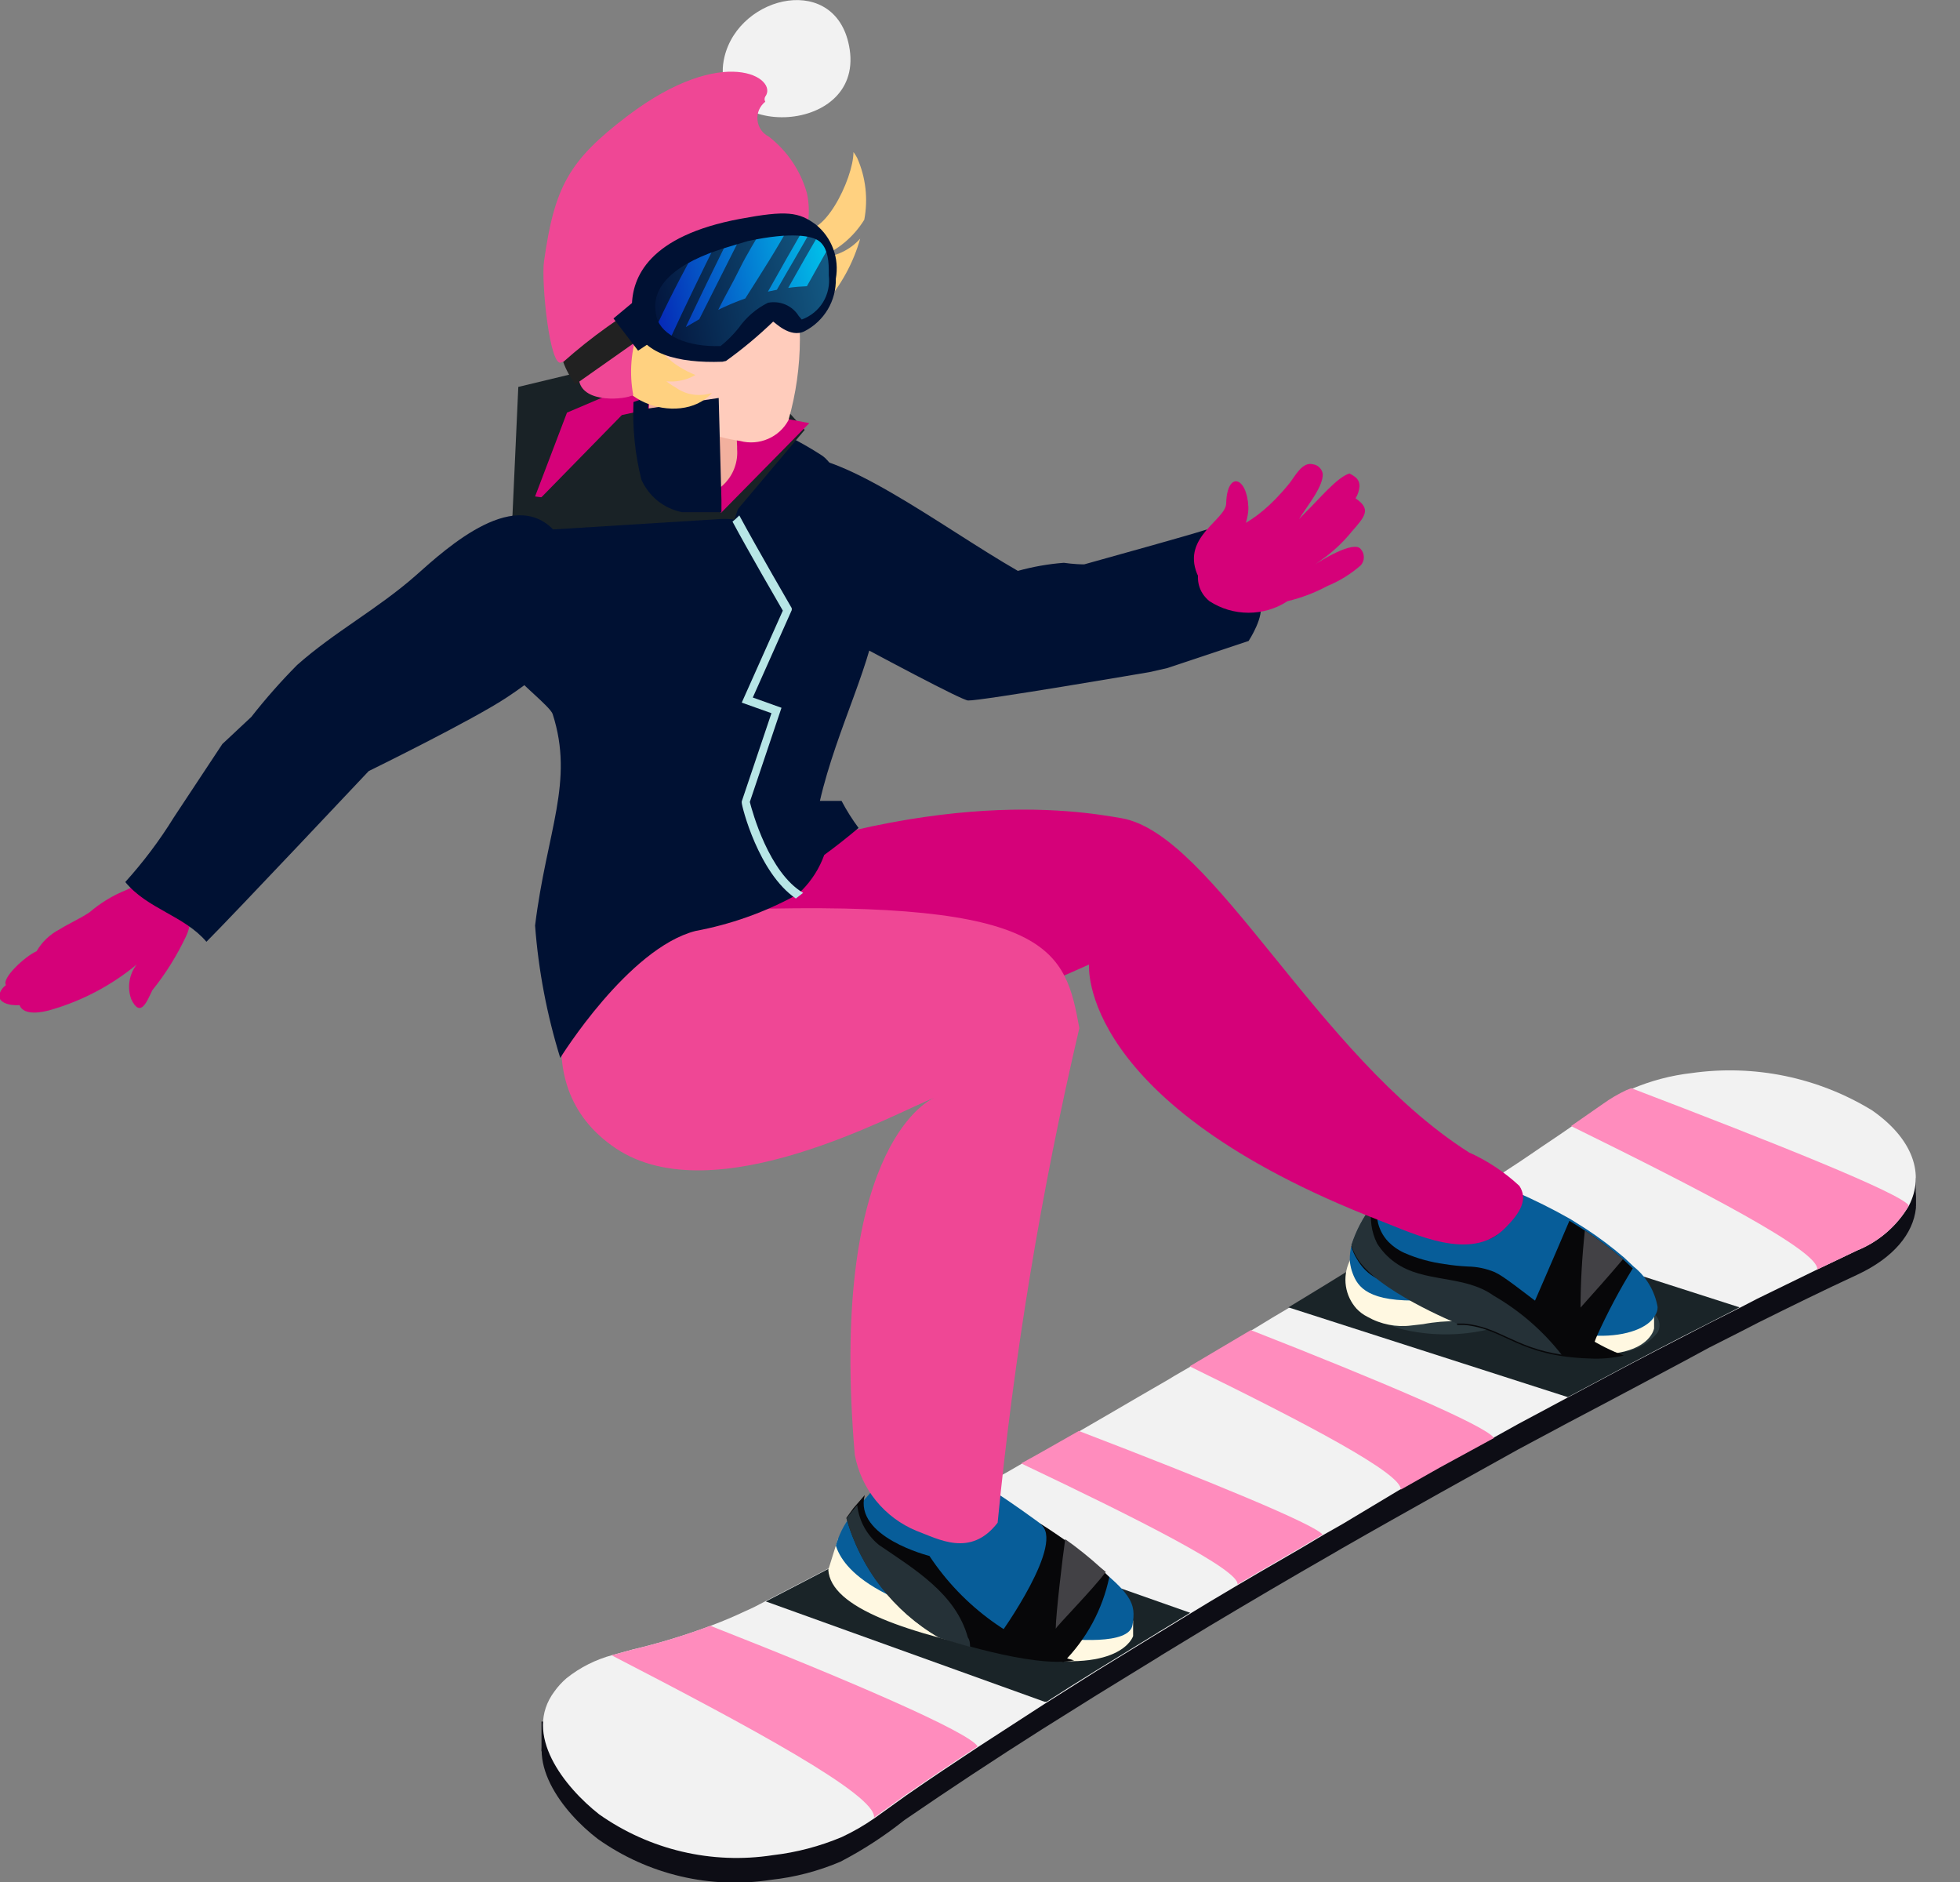 <svg width="25" height="24" viewBox="0 0 25 24" fill="none" xmlns="http://www.w3.org/2000/svg">
<rect x="0" y="0" width="25" height="24" fill="#808080" stroke="none"/>
<g clip-path="url(#clip0_1232_4947)">
<path d="M24.435 15.022H24.238V15.378H24.435V15.022Z" fill="#0D0D15"/>
<path d="M7.107 21.954H6.907V22.334H7.107V21.954Z" fill="#0D0D15"/>
<path d="M7.625 23.451C8.266 23.906 9.06 24.093 9.836 23.972C10.141 23.939 10.438 23.861 10.72 23.741C11.009 23.591 11.282 23.413 11.537 23.21C12.11 22.817 12.696 22.43 13.294 22.051L13.984 21.619L14.77 21.136L14.812 21.109L15.426 20.736C15.94 20.429 16.461 20.122 16.985 19.822L17.11 19.749C17.53 19.508 17.955 19.27 18.379 19.032L19.366 18.483L20.011 18.138L20.508 17.876C20.933 17.648 21.364 17.424 21.799 17.186L22.202 16.982L22.423 16.868C22.84 16.661 23.261 16.454 23.693 16.254C24.61 15.826 24.697 15.026 23.886 14.46C23.42 14.176 22.893 14.006 22.349 13.962C21.805 13.918 21.259 14.003 20.753 14.208C20.648 14.258 20.547 14.316 20.453 14.384C20.108 14.629 19.763 14.874 19.387 15.116C19.011 15.357 18.735 15.547 18.403 15.761C17.917 16.071 17.42 16.382 16.92 16.689L16.447 16.979L15.964 17.268C15.64 17.462 15.312 17.658 14.984 17.848L14.912 17.893L14.405 18.186C13.89 18.486 13.37 18.787 12.845 19.076L12.058 19.511C11.772 19.666 11.486 19.822 11.196 19.974L10.485 20.353L9.761 20.736C9.22 21.015 8.646 21.223 8.053 21.357C7.668 21.412 7.315 21.6 7.056 21.888C6.642 22.437 7.187 23.117 7.625 23.451Z" fill="#0D0D15"/>
<path d="M24.349 15.374C24.197 15.633 23.964 15.835 23.686 15.947L23.179 16.189L22.416 16.561L22.196 16.675L21.792 16.879C21.357 17.103 20.926 17.324 20.502 17.552L20.005 17.817L19.36 18.162L19.056 18.331L18.366 18.707L17.866 18.99L17.124 19.435L16.996 19.508L16.886 19.57C16.541 19.78 16.161 19.991 15.802 20.205L15.437 20.422L15.198 20.567L14.826 20.795L14.781 20.822L13.994 21.305L13.366 21.702L13.311 21.737L12.487 22.271C12.173 22.478 11.862 22.685 11.559 22.896L11.165 23.179C11.03 23.274 10.887 23.357 10.737 23.427C10.456 23.545 10.16 23.623 9.857 23.658C9.08 23.778 8.286 23.591 7.642 23.137C7.204 22.792 6.659 22.12 7.073 21.568C7.117 21.507 7.168 21.451 7.225 21.402C7.399 21.263 7.6 21.162 7.815 21.105L8.067 21.036C8.409 20.955 8.745 20.853 9.074 20.729C9.219 20.674 9.361 20.615 9.506 20.546C9.595 20.508 9.682 20.463 9.771 20.415L10.482 20.046L11.196 19.67L11.772 19.359L12.055 19.208L12.328 19.056L12.842 18.776L13.032 18.666C13.28 18.531 13.522 18.39 13.767 18.252L14.112 18.052L14.402 17.883L14.515 17.817L14.909 17.589L14.981 17.545L15.185 17.427L15.964 16.965L16.23 16.803L16.441 16.678L16.913 16.389C17.413 16.082 17.91 15.771 18.397 15.461L19.384 14.815L19.532 14.715C19.701 14.598 19.877 14.484 20.039 14.37L20.446 14.087C20.541 14.02 20.641 13.961 20.747 13.911L20.809 13.887C21.054 13.783 21.313 13.714 21.578 13.684C22.377 13.571 23.191 13.739 23.879 14.16C24.404 14.526 24.552 14.978 24.349 15.374Z" fill="#F2F2F2"/>
<path d="M16.434 16.672L19.998 17.817L20.495 17.552C20.919 17.324 21.35 17.099 21.785 16.879L22.189 16.672L18.393 15.454C17.907 15.764 17.41 16.075 16.91 16.382L16.434 16.672Z" fill="#1A2428"/>
<path d="M15.181 20.567L14.808 20.795C14.792 20.802 14.777 20.811 14.764 20.822L13.977 21.305C13.766 21.436 13.556 21.568 13.349 21.702H13.325L9.768 20.422L10.478 20.053C10.716 19.929 10.954 19.805 11.189 19.677L11.769 19.366L15.181 20.567Z" fill="#1A2428"/>
<path d="M18.918 16.968C18.575 17.038 18.222 17.032 17.883 16.951C17.603 16.868 17.293 16.696 17.234 16.509C17.12 16.137 18.148 16.033 18.614 16.03C19.157 16.061 19.691 16.177 20.198 16.375C20.584 16.503 21.302 16.658 21.146 16.989C21.063 17.094 20.951 17.173 20.823 17.215C20.696 17.257 20.559 17.262 20.429 17.227C20.211 17.193 20.132 17.082 19.953 17.02C19.771 16.962 19.581 16.93 19.39 16.927C19.295 16.918 19.199 16.918 19.104 16.927L18.918 16.968Z" fill="#2B3A3F"/>
<path d="M12.938 21.105C11.558 20.829 10.595 20.505 10.565 20.018L10.661 19.711L10.692 19.615C10.692 19.649 10.775 20.253 12.2 20.591C12.911 20.795 13.67 20.76 14.36 20.491C14.409 20.541 14.441 20.605 14.453 20.674V20.709V20.864C14.453 20.864 14.298 21.378 12.938 21.105Z" fill="#FFF8E1"/>
<path d="M13.442 20.891C11.151 20.567 10.754 19.994 10.661 19.711C10.668 19.682 10.678 19.653 10.689 19.625C10.806 19.308 11.01 19.177 11.255 18.845C11.255 18.845 11.575 18.421 12.307 18.78C12.802 19.085 13.278 19.42 13.732 19.784C14.463 20.315 14.488 20.45 14.446 20.719C14.405 20.988 13.673 20.905 13.442 20.891Z" fill="#075D99"/>
<path d="M12.59 18.987C12.637 19.031 12.671 19.088 12.688 19.151C12.704 19.214 12.703 19.28 12.684 19.342C12.664 19.404 12.627 19.459 12.578 19.502C12.528 19.544 12.468 19.571 12.404 19.58C12.218 19.613 12.027 19.601 11.847 19.545C11.667 19.489 11.503 19.391 11.369 19.259C11.321 19.215 11.287 19.159 11.271 19.096C11.254 19.033 11.255 18.967 11.274 18.905C11.293 18.843 11.329 18.788 11.378 18.746C11.427 18.703 11.487 18.676 11.552 18.666C11.738 18.633 11.929 18.645 12.11 18.701C12.29 18.757 12.455 18.855 12.59 18.987Z" fill="#003366"/>
<path d="M20.722 17.234C20.58 17.269 20.434 17.282 20.288 17.276C19.37 17.244 19.211 16.896 18.683 16.848H18.597C18.448 16.846 18.299 16.858 18.152 16.886L18.003 16.903C17.809 16.928 17.612 16.889 17.441 16.792C17.389 16.766 17.343 16.731 17.303 16.689C17.23 16.608 17.183 16.508 17.167 16.401C17.151 16.293 17.167 16.183 17.213 16.085C17.228 16.044 17.245 16.003 17.265 15.964C17.286 15.924 17.309 15.885 17.334 15.847L17.914 15.968L18.721 16.14L19.066 16.213L21.098 16.644V16.789V16.941C21.098 16.941 21.064 17.148 20.722 17.234Z" fill="#FFF8E1"/>
<path d="M21.105 16.782C21.03 16.924 20.761 17.044 20.371 17.034H20.253C20.137 17.023 20.022 17.004 19.908 16.979C19.767 16.942 19.627 16.897 19.491 16.844C18.745 16.554 18.59 16.565 18.349 16.585C18.242 16.593 18.135 16.593 18.028 16.585C17.396 16.585 17.3 16.378 17.241 16.202C17.229 16.161 17.22 16.118 17.217 16.075C17.215 16.007 17.223 15.94 17.241 15.875C17.319 15.638 17.446 15.421 17.614 15.236C17.703 15.131 17.8 15.032 17.904 14.94C18.049 14.815 18.614 14.871 19.342 15.202C19.578 15.305 19.808 15.42 20.032 15.547L20.229 15.671C20.399 15.782 20.561 15.905 20.716 16.037L20.84 16.154C21 16.283 21.108 16.466 21.143 16.668C21.144 16.709 21.13 16.749 21.105 16.782Z" fill="#075D99"/>
<path d="M19.104 15.216C19.153 15.258 19.19 15.313 19.209 15.375C19.228 15.437 19.23 15.503 19.213 15.566C19.196 15.628 19.163 15.685 19.115 15.729C19.068 15.774 19.009 15.804 18.946 15.816C18.764 15.854 18.575 15.849 18.395 15.801C18.215 15.753 18.049 15.664 17.91 15.54C17.666 15.295 17.738 15.029 18.069 14.94C18.251 14.901 18.44 14.906 18.62 14.954C18.799 15.002 18.965 15.092 19.104 15.216Z" fill="#003366"/>
<path d="M10.796 19.356C10.976 19.997 11.399 20.544 11.976 20.878C11.976 20.878 13.177 21.281 13.701 21.174C12.944 20.969 12.288 20.496 11.855 19.842C11.855 19.842 10.889 19.601 11.03 19.066L10.886 19.232L10.796 19.356Z" fill="#070709"/>
<path d="M11.21 19.701C11.055 19.574 10.956 19.392 10.934 19.194L10.896 19.239L10.796 19.363C10.976 20.004 11.399 20.55 11.976 20.884C11.976 20.884 12.138 20.936 12.373 21.002C12.373 20.964 12.373 20.922 12.345 20.881C12.19 20.322 11.665 20.012 11.21 19.701Z" fill="#253137"/>
<path d="M13.563 21.198L12.748 20.853C12.748 20.853 13.614 19.653 13.263 19.432C13.28 19.432 13.414 19.522 13.587 19.642C13.745 19.754 13.896 19.875 14.039 20.005L14.094 20.056L14.149 20.112C14.063 20.523 13.859 20.901 13.563 21.198Z" fill="#070709"/>
<path d="M20.712 17.286C20.569 17.319 20.423 17.332 20.277 17.324C19.359 17.296 19.201 16.944 18.676 16.896H18.586C18.586 16.896 18.586 16.844 18.562 16.834C18.485 16.759 18.413 16.679 18.345 16.596C18.328 16.578 18.31 16.561 18.29 16.547C17.945 16.327 17.544 16.471 17.303 16.047C17.289 16.024 17.276 16 17.265 15.975C17.254 15.949 17.245 15.922 17.237 15.895C17.316 15.659 17.442 15.441 17.61 15.257C17.566 15.352 17.552 15.459 17.57 15.562C17.588 15.666 17.637 15.761 17.71 15.837C17.768 15.896 17.837 15.944 17.914 15.978C18.076 16.049 18.248 16.096 18.424 16.12C18.522 16.136 18.622 16.146 18.721 16.151C18.84 16.153 18.956 16.177 19.066 16.223C19.103 16.241 19.139 16.262 19.173 16.285C19.37 16.42 19.552 16.572 19.746 16.71C19.907 16.833 20.076 16.949 20.249 17.055C20.395 17.148 20.55 17.226 20.712 17.286Z" fill="#070709"/>
<path d="M17.793 16.099C17.702 16.034 17.625 15.952 17.565 15.857C17.491 15.709 17.468 15.54 17.5 15.378C17.383 15.528 17.294 15.697 17.237 15.878C17.245 15.905 17.254 15.932 17.265 15.957C17.276 15.982 17.289 16.006 17.303 16.03C17.544 16.454 18.576 16.872 18.586 16.879H18.676C19.125 16.92 19.308 17.182 19.918 17.275C19.68 16.971 19.386 16.716 19.052 16.523C18.673 16.251 18.159 16.365 17.793 16.099Z" fill="#253137"/>
<path d="M20.37 17.034C20.344 17.094 20.322 17.157 20.305 17.22C20.157 17.164 20.021 17.079 19.904 16.972C19.782 16.88 19.655 16.795 19.521 16.72C19.521 16.72 19.822 16.03 20.018 15.568L20.215 15.692C20.385 15.803 20.547 15.925 20.701 16.058L20.826 16.175C20.656 16.451 20.504 16.738 20.37 17.034Z" fill="#070709"/>
<path d="M20.701 16.058C20.522 16.271 20.336 16.478 20.16 16.675C20.16 16.358 20.18 16.02 20.215 15.692C20.385 15.803 20.547 15.925 20.701 16.058Z" fill="#424145"/>
<path d="M14.105 20.046C13.932 20.277 13.477 20.736 13.466 20.771C13.466 20.595 13.556 19.836 13.587 19.628C13.745 19.74 13.896 19.861 14.039 19.991L14.105 20.046Z" fill="#424145"/>
<path d="M24.348 15.374C24.197 15.633 23.964 15.835 23.686 15.947L23.179 16.189C23.21 15.957 21.709 15.181 20.039 14.36L20.446 14.077C20.541 14.009 20.641 13.95 20.746 13.901L20.808 13.877C22.623 14.57 24.245 15.216 24.348 15.374Z" fill="#FF8CBD"/>
<path d="M19.056 18.338L18.366 18.714L17.866 18.997C17.893 18.797 16.654 18.148 15.174 17.424L15.954 16.962C17.59 17.603 18.959 18.183 19.056 18.338Z" fill="#FF8CBD"/>
<path d="M16.869 19.57C16.523 19.78 16.144 19.991 15.785 20.205C15.809 20.022 14.536 19.38 13.025 18.662C13.273 18.528 13.515 18.386 13.76 18.248C15.399 18.876 16.779 19.442 16.869 19.57Z" fill="#FF8CBD"/>
<path d="M12.47 22.271C12.155 22.478 11.845 22.686 11.541 22.896L11.148 23.179C11.186 22.892 9.551 22.013 7.801 21.109L8.053 21.04C8.395 20.959 8.732 20.856 9.061 20.733C10.827 21.426 12.363 22.089 12.47 22.271Z" fill="#FF8CBD"/>
<path d="M8.433 11.42C8.264 11.493 8.191 13.908 8.088 13.977C7.422 15.212 13.891 12.3 13.891 12.3C13.891 12.3 13.732 14.067 17.597 15.564C18.052 15.74 18.759 16.092 19.187 15.671C19.408 15.454 19.487 15.288 19.38 15.123C19.19 14.946 18.972 14.802 18.735 14.695C16.789 13.456 15.475 10.637 14.305 10.434C13.725 10.334 11.704 9.988 8.433 11.42Z" fill="#D50179"/>
<path d="M16.064 7.694C15.951 7.668 15.846 7.616 15.758 7.54C15.67 7.465 15.601 7.37 15.557 7.263C15.525 7.211 15.508 7.151 15.508 7.09C15.508 7.029 15.525 6.969 15.557 6.918C15.557 6.918 15.433 6.738 15.381 6.756C15.109 6.842 14.346 7.052 13.829 7.197C13.701 7.197 13.57 7.177 13.57 7.177C13.371 7.192 13.175 7.227 12.983 7.28C11.997 6.714 10.665 5.679 10.016 5.827C9.949 6 9.902 6.179 9.875 6.362H8.864L8.395 6.832C8.395 6.832 12.19 8.926 12.348 8.933C12.507 8.94 14.667 8.57 14.667 8.57L14.891 8.519L15.926 8.174C15.926 8.174 16.144 7.842 16.064 7.694Z" fill="#001133"/>
<path d="M17.341 6.2C17.341 6.114 17.29 6.079 17.213 6.038C17.055 6.083 16.81 6.383 16.658 6.528L16.568 6.621L16.62 6.542C16.696 6.424 16.879 6.197 16.872 6.041C16.866 6.011 16.852 5.983 16.829 5.961C16.807 5.939 16.779 5.925 16.748 5.921C16.61 5.883 16.517 6.076 16.448 6.162C15.965 6.759 15.647 6.738 15.488 6.894C15.33 7.049 15.143 7.432 15.426 7.666C15.575 7.763 15.748 7.814 15.925 7.814C16.102 7.814 16.275 7.763 16.423 7.666C16.6 7.624 16.771 7.559 16.931 7.473C17.087 7.409 17.232 7.319 17.358 7.208C17.383 7.179 17.396 7.143 17.396 7.106C17.396 7.068 17.383 7.032 17.358 7.004C17.272 6.88 16.82 7.166 16.775 7.197L16.924 7.09C17.041 6.999 17.148 6.895 17.241 6.78C17.414 6.583 17.493 6.493 17.29 6.355C17.319 6.309 17.337 6.255 17.341 6.2Z" fill="#D50179"/>
<path d="M13.767 13.111C13.587 12.124 13.422 11.476 9.454 11.596C9.326 11.676 7.598 11.986 7.508 12.097C7.418 12.207 6.59 13.794 7.853 14.643C9.116 15.492 11.459 14.17 11.914 14.001C11.797 14.049 10.575 14.722 10.903 18.552C10.943 18.767 11.035 18.968 11.173 19.137C11.31 19.306 11.488 19.439 11.69 19.522C11.969 19.625 12.38 19.867 12.725 19.418C12.932 17.295 13.28 15.188 13.767 13.111Z" fill="#EF4795"/>
<path d="M11.193 7.753C11.155 8.401 10.672 9.285 10.458 10.213H10.734C10.797 10.333 10.87 10.449 10.951 10.558C10.813 10.675 10.665 10.792 10.513 10.903C10.452 11.073 10.354 11.227 10.227 11.355L10.133 11.427C9.738 11.64 9.312 11.79 8.871 11.872C8.012 12.093 7.146 13.491 7.146 13.491C6.976 12.942 6.868 12.376 6.825 11.803C6.973 10.599 7.328 9.971 7.049 9.105C7.018 9.012 6.611 8.695 6.576 8.612C6.445 8.315 5.886 7.449 6.438 6.697C6.956 6.007 8.357 5.376 8.646 5.296C9.392 5.096 10.354 5.724 10.492 5.814C10.831 6.062 11.213 7.411 11.193 7.753Z" fill="#001133"/>
<path d="M10.838 0.631C11.007 1.76 8.992 1.773 9.24 0.728C9.43 -0.076 10.689 -0.355 10.838 0.631Z" fill="#F2F2F2"/>
<path d="M10.513 3.882C10.727 3.64 10.884 3.354 10.972 3.043C10.906 3.117 10.825 3.177 10.735 3.218C10.645 3.26 10.547 3.283 10.447 3.285C10.687 3.19 10.889 3.021 11.024 2.802C11.074 2.536 11.043 2.262 10.934 2.015C10.92 1.988 10.904 1.963 10.886 1.939C10.886 2.284 10.482 3.095 10.195 2.898V3.112L9.702 4.044C9.838 4.102 9.986 4.126 10.133 4.112C10.28 4.098 10.422 4.047 10.544 3.964C10.535 3.963 10.527 3.959 10.52 3.953C10.514 3.947 10.508 3.94 10.505 3.932C10.502 3.923 10.501 3.914 10.502 3.906C10.504 3.897 10.508 3.889 10.513 3.882Z" fill="#FFD180"/>
<path d="M8.246 4.541L6.611 4.934L6.535 6.607L7.049 6.752L9.312 6.611L10.264 5.482L9.54 4.679L8.246 4.541Z" fill="#192226"/>
<path d="M8.084 4.899L7.232 5.262L6.825 6.331L7.981 6.486L8.791 5.093L8.084 4.899Z" fill="#D50179"/>
<path d="M9.368 6.625L6.825 6.424L7.932 5.293L8.27 5.22L9.688 5.665L9.368 6.625Z" fill="#192226"/>
<path d="M10.323 5.396L9.195 6.542L9.109 5.165L10.323 5.396Z" fill="#D50179"/>
<path d="M8.291 3.54L8.274 5.727C8.268 5.805 8.278 5.883 8.303 5.957C8.329 6.031 8.369 6.098 8.422 6.156C8.475 6.213 8.54 6.259 8.611 6.29C8.683 6.321 8.76 6.337 8.838 6.337C8.916 6.337 8.993 6.321 9.065 6.29C9.136 6.259 9.2 6.213 9.253 6.156C9.306 6.098 9.347 6.031 9.372 5.957C9.398 5.883 9.408 5.805 9.402 5.727V5.696L9.298 3.512C9.296 3.379 9.241 3.252 9.145 3.159C9.049 3.066 8.92 3.015 8.786 3.017C8.652 3.02 8.525 3.075 8.432 3.171C8.34 3.267 8.289 3.396 8.291 3.53V3.54Z" fill="#F2B09E"/>
<path d="M9.747 2.281C9.185 1.546 8.595 1.515 7.66 1.908L7.598 1.936C7.422 2.207 7.273 2.495 7.152 2.795C7.09 2.94 7.035 3.085 6.987 3.229C7.048 3.526 7.171 3.807 7.346 4.055C7.521 4.303 7.745 4.511 8.005 4.668C8.153 4.768 8.177 5.068 8.508 5.279C8.793 5.457 9.111 5.574 9.443 5.624C9.561 5.655 9.685 5.645 9.796 5.597C9.908 5.549 10 5.465 10.057 5.358C10.153 5.022 10.202 4.673 10.203 4.323C10.199 3.618 10.044 2.921 9.747 2.281Z" fill="#FFCCBC"/>
<path d="M8.226 3.806C7.988 3.267 7.653 3.571 7.649 3.806C7.66 3.982 7.734 4.148 7.856 4.275C7.979 4.401 8.143 4.48 8.319 4.496C8.313 4.263 8.282 4.032 8.226 3.806Z" fill="#FFCCBC"/>
<path d="M8.267 5.21L9.167 5.075L9.202 6.373V6.531H8.698C8.585 6.508 8.479 6.459 8.389 6.387C8.3 6.315 8.228 6.222 8.181 6.117C8.1 5.794 8.066 5.46 8.08 5.127L8.284 5.055L8.267 5.21Z" fill="#001133"/>
<path d="M7.887 4.385C7.591 5.075 8.671 5.476 9.081 5.01C9.005 5.036 8.924 5.043 8.844 5.032C8.764 5.021 8.688 4.991 8.622 4.944C8.181 4.696 8.253 4.327 8.405 3.909L7.887 4.385Z" fill="#FFD180"/>
<path d="M8.401 4.092C8.243 4.437 8.615 4.679 8.87 4.782C8.781 4.834 8.681 4.862 8.578 4.865C8.475 4.868 8.373 4.846 8.281 4.8C8.189 4.753 8.11 4.685 8.05 4.601C7.991 4.516 7.954 4.419 7.942 4.316L8.401 4.092Z" fill="#FFD180"/>
<path d="M9.761 1.297C9.755 1.287 9.752 1.276 9.752 1.265C9.752 1.253 9.755 1.242 9.761 1.232C9.933 1.001 9.24 0.542 8.001 1.48C7.259 2.046 7.073 2.377 6.939 3.333C6.901 3.595 7.014 4.713 7.163 4.62C7.259 4.568 7.297 4.789 7.387 4.858C7.446 5.148 7.977 5.096 8.077 5.037C8.025 4.759 8.047 4.471 8.142 4.204C8.236 3.937 8.4 3.7 8.615 3.516C9.185 2.988 10.289 2.943 10.292 2.915C10.325 2.767 10.325 2.612 10.292 2.463C10.212 2.177 10.041 1.924 9.806 1.742C9.766 1.722 9.732 1.692 9.707 1.656C9.682 1.619 9.666 1.576 9.662 1.532C9.657 1.488 9.664 1.443 9.681 1.402C9.699 1.361 9.726 1.325 9.761 1.297Z" fill="#EF4795"/>
<path d="M8.498 4.085L7.342 4.899C7.274 4.814 7.221 4.719 7.184 4.616C7.541 4.299 7.931 4.02 8.346 3.785L8.498 4.085Z" fill="#212121"/>
<path d="M10.63 3.505C10.636 3.561 10.636 3.616 10.63 3.671C10.625 3.783 10.587 3.89 10.521 3.98C10.454 4.069 10.363 4.137 10.258 4.175C10.082 4.261 10.054 3.954 9.837 4.016C9.62 4.078 9.364 4.568 9.209 4.572C8.937 4.593 8.666 4.525 8.436 4.378C8.339 4.311 8.268 4.213 8.236 4.099C8.119 3.685 8.357 3.209 9.485 2.947C10.682 2.66 10.586 3.102 10.63 3.505Z" fill="url(#paint0_linear_1232_4947)"/>
<path d="M8.436 4.371C8.394 4.34 8.357 4.303 8.326 4.261C8.505 3.875 8.698 3.495 8.909 3.122C8.988 3.088 9.074 3.057 9.171 3.026C8.929 3.512 8.736 3.913 8.564 4.285L8.436 4.371ZM9.488 2.94L9.295 2.991C9.299 2.999 9.302 3.007 9.302 3.016C9.302 3.024 9.299 3.032 9.295 3.04C9.109 3.416 8.926 3.792 8.747 4.171L8.919 4.071C9.109 3.695 9.299 3.316 9.488 2.94ZM10.368 2.895C10.339 2.883 10.309 2.875 10.278 2.871C10.116 3.15 9.954 3.436 9.795 3.719L9.909 3.695C10.061 3.426 10.223 3.16 10.368 2.895ZM10.582 3.133C10.563 3.062 10.524 2.998 10.468 2.95C10.327 3.188 10.189 3.43 10.054 3.671C10.133 3.66 10.213 3.653 10.292 3.65L10.582 3.133ZM10.085 2.853C9.97 2.855 9.854 2.867 9.74 2.888C9.637 3.067 9.53 3.233 9.433 3.43C9.337 3.626 9.247 3.775 9.161 3.951C9.273 3.896 9.388 3.848 9.506 3.806C9.709 3.485 9.906 3.181 10.085 2.853Z" fill="url(#paint1_linear_1232_4947)"/>
<path d="M9.215 4.613C8.639 4.634 8.18 4.51 8.091 4.133C8.07 4.062 8.06 3.987 8.06 3.913C8.06 3.537 8.273 3.009 9.44 2.791C10.03 2.681 10.188 2.702 10.406 2.864C10.506 2.945 10.583 3.052 10.628 3.174C10.673 3.295 10.684 3.426 10.661 3.554C10.664 3.691 10.629 3.827 10.559 3.945C10.488 4.064 10.386 4.16 10.264 4.223C10.075 4.32 9.874 4.099 9.861 4.102C9.673 4.283 9.472 4.451 9.26 4.603L9.215 4.613ZM9.319 3.14C8.815 3.285 8.242 3.561 8.377 4.051C8.443 4.282 8.767 4.427 9.191 4.413C9.277 4.345 9.354 4.267 9.422 4.182C9.518 4.046 9.646 3.935 9.795 3.861C9.87 3.846 9.948 3.854 10.018 3.884C10.088 3.914 10.148 3.965 10.188 4.03L10.226 4.075C10.339 4.034 10.435 3.956 10.498 3.854C10.56 3.752 10.586 3.631 10.571 3.512V3.45C10.571 3.26 10.533 3.14 10.447 3.074C10.361 3.009 10.102 2.953 9.54 3.074L9.319 3.14Z" fill="#001133"/>
<path d="M7.825 4.061L8.139 4.472L8.319 4.351L8.07 3.857L7.825 4.061Z" fill="#001133"/>
<path d="M9.564 10.227L9.968 9.026L9.602 8.895L10.099 7.78V7.756C10.099 7.756 9.654 6.99 9.43 6.573C9.402 6.601 9.374 6.627 9.343 6.652C9.547 7.032 9.909 7.656 9.985 7.787L9.461 8.96L9.84 9.095L9.461 10.22V10.237C9.461 10.282 9.674 11.134 10.151 11.458L10.244 11.386C9.806 11.127 9.595 10.347 9.564 10.227Z" fill="#B7E6E6"/>
<path d="M1.943 12.628C2.114 12.416 2.258 12.184 2.374 11.938C2.425 11.831 2.44 11.71 2.419 11.593C2.409 11.541 2.387 11.491 2.357 11.448L2.201 11.296C2.115 11.12 1.718 11.296 1.608 11.351C1.438 11.419 1.281 11.515 1.142 11.634C1.018 11.717 0.88 11.776 0.759 11.852C0.637 11.915 0.535 12.012 0.466 12.131C0.321 12.193 0.017 12.476 0.076 12.562C0.04 12.588 0.012 12.624 -0.003 12.666C-0.045 12.783 0.121 12.828 0.249 12.818C0.304 12.959 0.545 12.911 0.666 12.873C1.06 12.757 1.427 12.562 1.743 12.3C1.695 12.362 1.664 12.435 1.652 12.512C1.64 12.589 1.647 12.668 1.674 12.742C1.794 12.994 1.877 12.762 1.943 12.628Z" fill="#D50179"/>
<path d="M7.118 6.825C6.607 6.155 5.703 6.983 5.303 7.339C4.813 7.77 4.268 8.056 3.789 8.481C3.582 8.69 3.387 8.911 3.205 9.143L2.836 9.488L2.215 10.427C2.035 10.719 1.828 10.993 1.598 11.248C1.881 11.593 2.35 11.676 2.633 12.01C2.978 11.665 4.703 9.833 4.703 9.833C4.703 9.833 6.035 9.181 6.473 8.888C7.077 8.488 7.622 7.984 7.291 7.201L7.118 6.825Z" fill="#001133"/>
<path d="M15.268 7.315C15.44 7.746 15.937 6.787 15.923 6.466C15.906 6.072 15.65 6.003 15.64 6.421C15.633 6.631 15.078 6.845 15.268 7.315Z" fill="#D50179"/>
</g>
<defs>
<linearGradient id="paint0_linear_1232_4947" x1="8.224" y1="3.986" x2="10.669" y2="3.474" gradientUnits="userSpaceOnUse">
<stop stop-color="#02123A"/>
<stop offset="1" stop-color="#145C86"/>
</linearGradient>
<linearGradient id="paint1_linear_1232_4947" x1="8.24" y1="3.806" x2="10.627" y2="3.307" gradientUnits="userSpaceOnUse">
<stop stop-color="#0623B4"/>
<stop offset="1" stop-color="#01C4EB"/>
</linearGradient>
<clipPath id="clip0_1232_4947">
<rect width="24.438" height="24" fill="white"/>
</clipPath>
</defs>
</svg>
